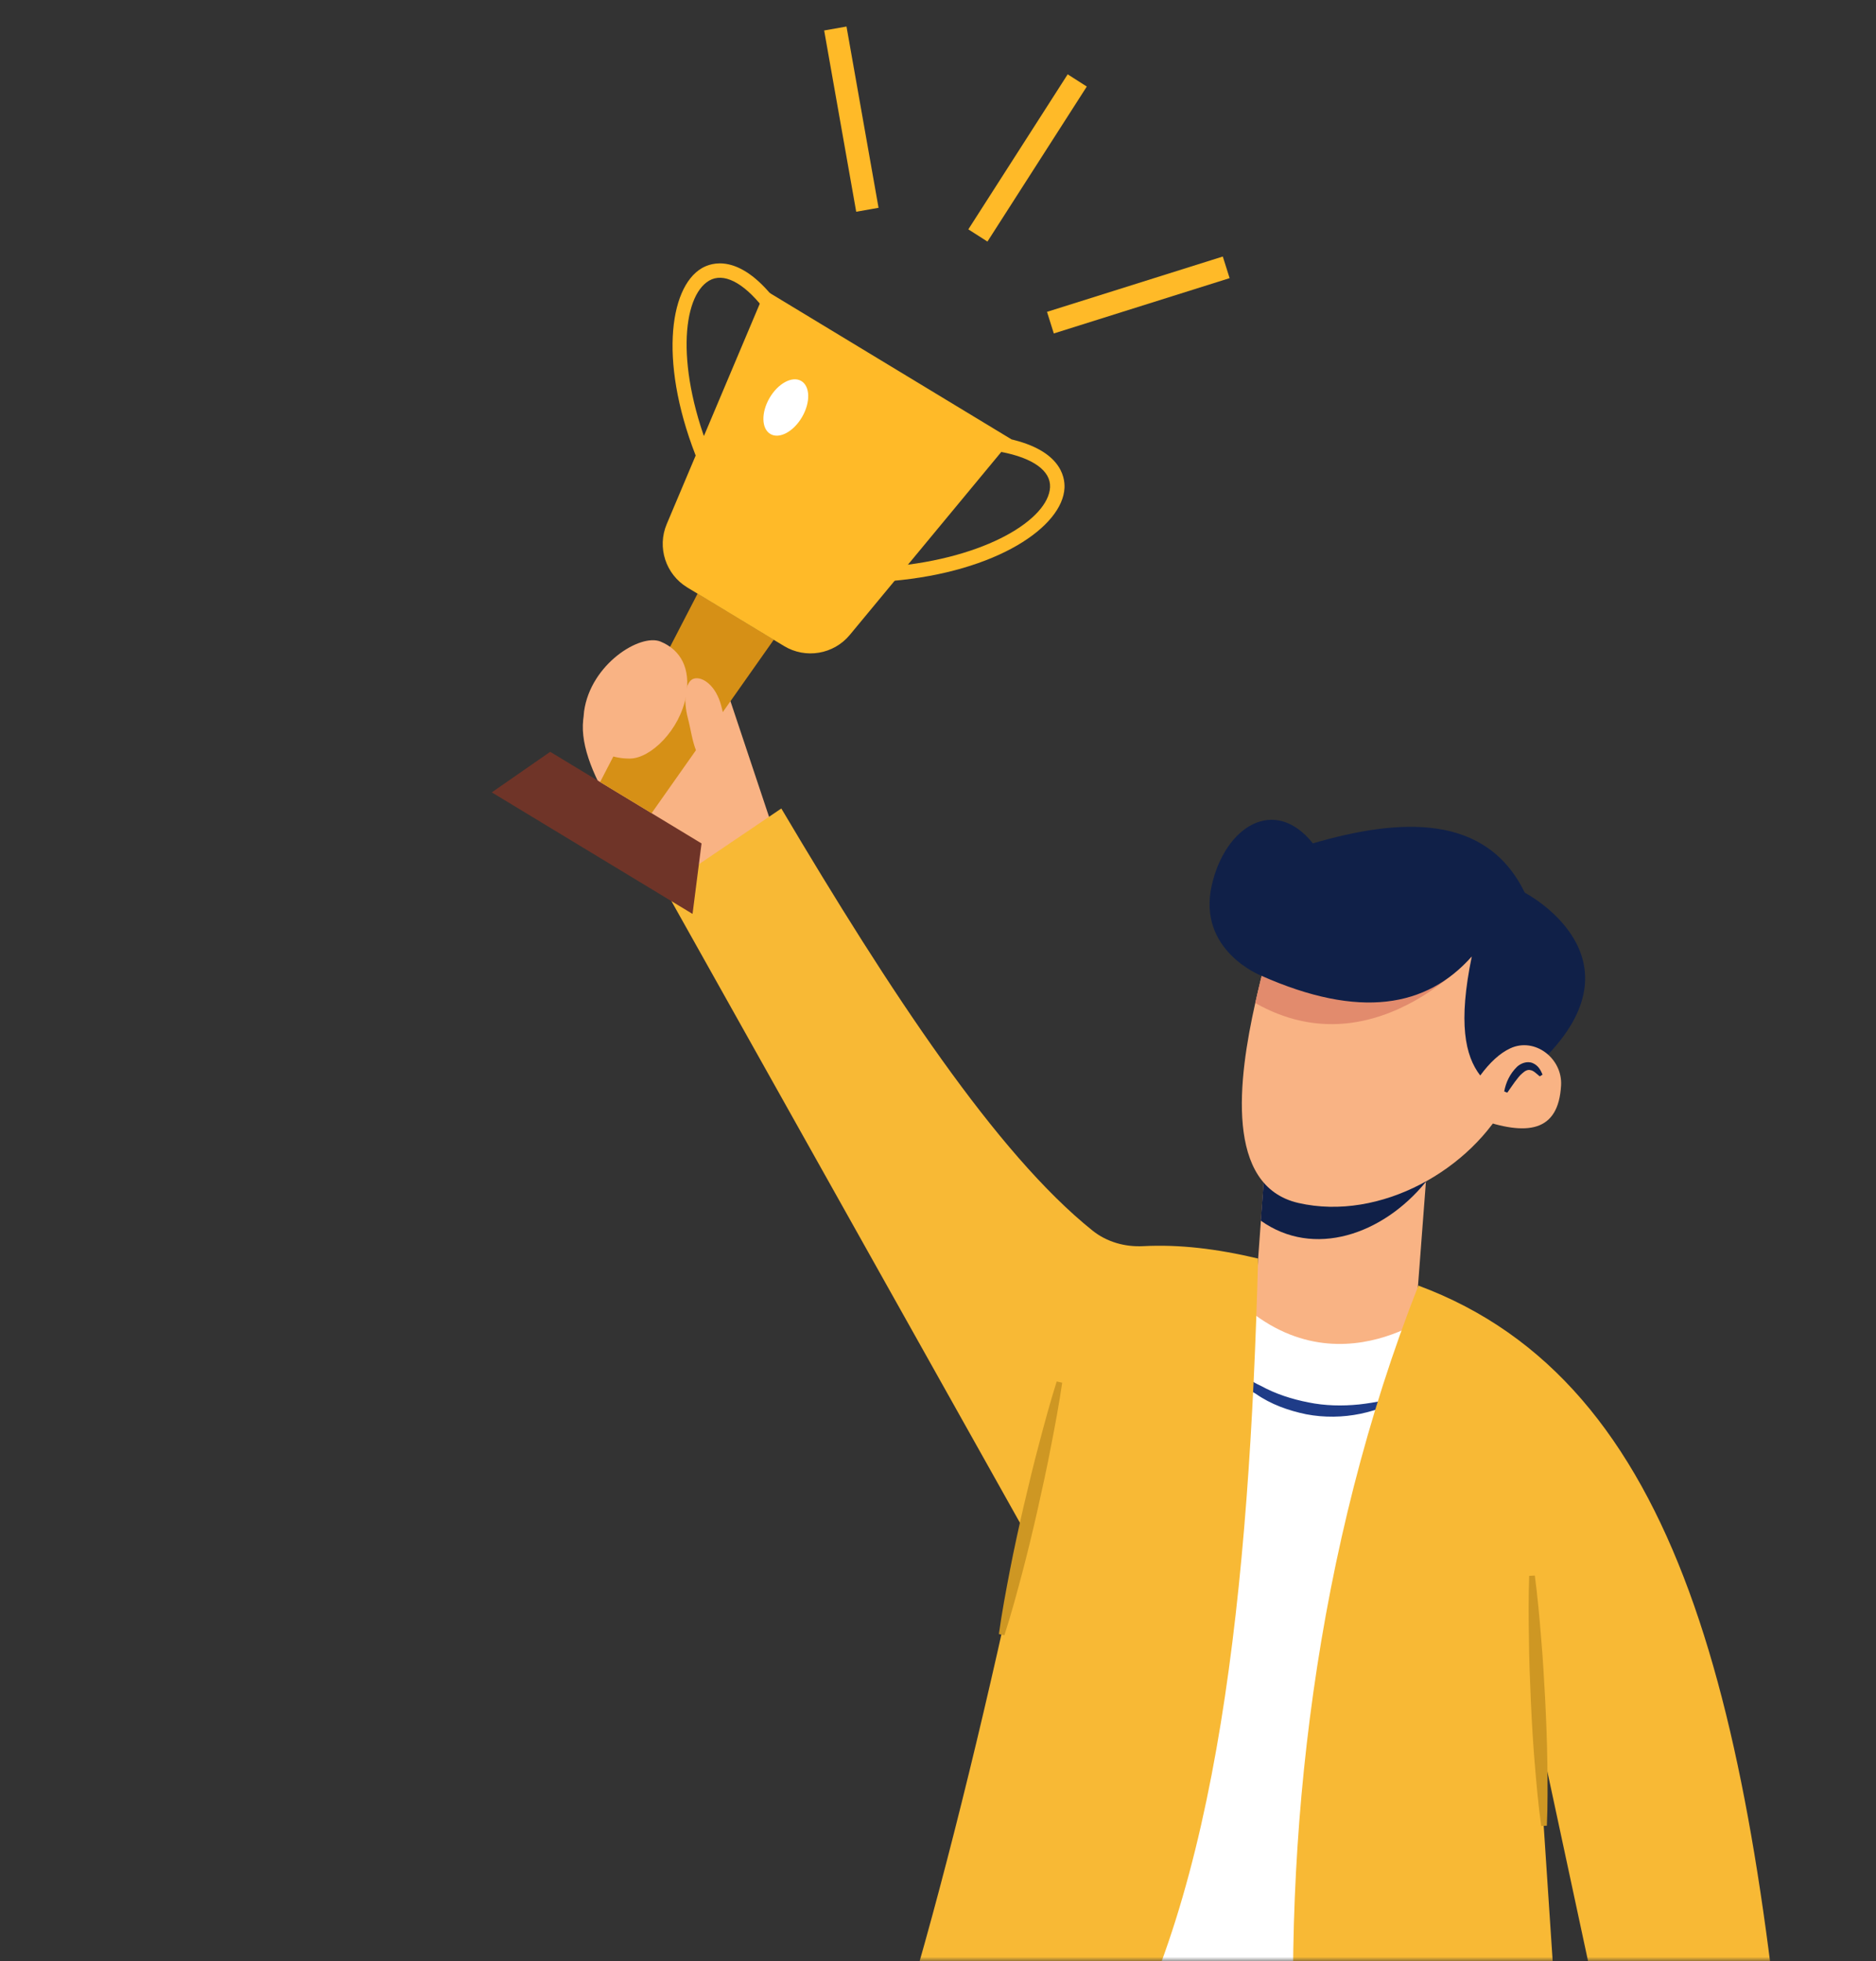 <svg width="223" height="233" viewBox="0 0 223 233" fill="none" xmlns="http://www.w3.org/2000/svg">
<rect x="0" y="0" width="223" height="233" fill="#333333" stroke="none"/>
<mask id="mask0_161_155" style="mask-type:alpha" maskUnits="userSpaceOnUse" x="0" y="0" width="223" height="233">
<rect width="222.3" height="232.592" transform="matrix(-1 0 0 1 222.3 0.408)" fill="#D9D9D9"/>
</mask>
<g mask="url(#mask0_161_155)">
<path d="M131.121 427.293L130.979 414.743L149.19 416.028L149.716 426.401C143.914 427.602 137.314 427.909 131.121 427.293Z" fill="#F9B384"/>
<path d="M111.41 444.319C116.348 436.245 123.097 433.553 131.158 432.533L131.121 427.296C137.31 427.912 143.914 427.606 149.716 426.404L150.623 444.322H111.41V444.319Z" fill="#102048"/>
<path d="M221.519 428.518L223.185 432.317C231.245 433.337 238.459 437.672 245.08 444.319H206.868L202.802 428.565C209.326 429.669 215.549 429.591 221.519 428.518Z" fill="#102048"/>
<path d="M202.802 428.565L199.569 416.032L215.67 415.173L221.519 428.518C215.549 429.591 209.326 429.669 202.802 428.565Z" fill="#F9B384"/>
<path d="M122.716 232.362C113.129 294.654 115.846 356.664 129.155 419.242H152.053C149.318 378.624 147.232 330.342 153.627 298.37L197.314 419.778H222.325L181.109 246.935L166.94 219.216L133.737 215.215L122.716 232.362Z" fill="#101010"/>
<path d="M92.231 99.488L86.078 81.058L69.418 84.942C68.164 91.114 75.648 100.477 81.21 107.487L92.231 99.488Z" fill="#F9B384"/>
<path d="M148.408 165.274L167.59 165.496L169.498 140.412L169.721 137.414L150.451 137.242L148.408 165.274Z" fill="#F9B384"/>
<path d="M149.871 145.03C156.152 149.503 164.361 146.716 169.498 140.412L169.721 137.41L150.451 137.239L149.871 145.03Z" fill="#102048"/>
<path d="M154.352 142.93C164.088 145.151 174.956 138.918 179.245 130.639L179.824 115.777L174.377 108.063L151.196 110.055C151.304 110.082 151.291 110.405 151.196 110.957C150.927 112.398 150.037 115.467 149.214 119.169C147.191 128.175 145.573 140.924 154.352 142.93Z" fill="#F9B384"/>
<path d="M170.661 155.779C170.661 155.779 156.351 167.209 143.898 150.923L120.282 229.218C134.741 239.416 153.02 242.94 174.953 240.076L170.661 155.779Z" fill="white"/>
<path d="M167.59 165.496C165.608 166.209 163.582 166.643 161.559 166.865C159.537 167.071 157.5 167.024 155.535 166.623C153.573 166.239 151.631 165.624 149.851 164.641C148.914 164.23 148.102 163.604 147.208 163.079C146.332 162.527 145.566 161.827 144.676 161.238C145.334 162.053 146.018 162.871 146.767 163.624C147.582 164.301 148.344 165.078 149.288 165.607C151.058 166.849 153.152 167.596 155.272 168.033C159.55 168.851 164.118 167.895 167.59 165.496Z" fill="#1F3C88"/>
<path d="M92.875 96.058C105.823 117.887 118.452 137.067 129.867 146.208C131.562 147.564 133.72 148.17 135.891 148.059C140.183 147.837 144.616 148.362 149.551 149.53C148.516 188.698 144.794 224.978 131.448 247.221C123.408 244.905 113.655 241.186 108.264 236.646C112.657 221.764 117.852 200.423 121.719 181.781L78.928 105.485L92.875 96.058Z" fill="#F8B935"/>
<path d="M149.214 119.169C163.949 127.543 176.197 112.287 176.197 112.287L151.196 110.957C150.927 112.398 150.037 115.467 149.214 119.169Z" fill="#E28B6D"/>
<path d="M175.954 127.778C174.147 125.446 173.321 121.525 174.953 113.633C169.586 119.694 161.606 121.111 149.908 115.918C149.908 115.918 142.3 112.946 144.039 105.202C145.614 98.202 151.483 94.487 156.061 100.201C166.451 97.172 176.669 96.63 181.25 106.061C181.25 106.061 195.848 113.633 183.398 125.92L175.954 127.778Z" fill="#102048"/>
<path d="M197.24 289.542L199.751 288.983L197.129 277.248L214.473 273.038L216.773 283.747L219.291 283.208L216.439 269.911L194.064 275.346L197.24 289.542Z" fill="#1F3C88"/>
<path d="M207.441 252.545C207.869 253.141 209.444 265.226 209.444 265.226C209.444 265.226 216.456 271.789 211.733 275.817C207.01 279.846 201.285 279.694 198.565 276.713C197.618 273.795 197.543 270.382 198.706 266.269L195.986 252.844L207.441 252.545Z" fill="#F9B384"/>
<path d="M184.406 288.734L191.327 318.001L193.987 329.302L238.931 312.448L230.19 276.013L184.406 288.734Z" fill="#ACBFEE"/>
<path d="M58.458 94.143L82.323 108.585L83.392 100.211L65.403 89.324L58.458 94.143Z" fill="#6F3428"/>
<path d="M71.336 92.915L77.455 96.617L91.981 76.003L82.926 70.524L71.336 92.915Z" fill="#D69016"/>
<path d="M81.699 69.797L93.195 76.754C95.767 78.312 99.098 77.75 101.016 75.434L120.252 52.212L90.984 34.499L79.255 62.265C78.085 65.031 79.127 68.239 81.699 69.797Z" fill="#FFBA28"/>
<path d="M83.108 55.147L84.693 54.487C80.277 43.872 81.045 35.247 84.292 33.345C85.981 32.356 88.317 33.523 90.707 36.546L92.055 35.482C87.825 30.131 84.609 31.171 83.422 31.864C79.471 34.183 78.274 43.526 83.108 55.147Z" fill="#FFBA28"/>
<path d="M106.009 69.026C118.567 67.933 126.31 62.551 126.536 57.981C126.603 56.608 126.04 53.282 119.332 52.014L119.012 53.696C122.801 54.413 124.918 55.944 124.82 57.893C124.631 61.646 117.329 66.314 105.857 67.317L106.009 69.026Z" fill="#FFBA28"/>
<path d="M95.349 49.533C96.357 47.79 96.307 45.878 95.234 45.259C94.162 44.643 92.477 45.555 91.469 47.295C90.461 49.038 90.511 50.95 91.584 51.569C92.656 52.189 94.341 51.277 95.349 49.533Z" fill="white"/>
<path d="M69.431 84.504C69.013 87.476 70.895 90.128 74.862 90.128C77.344 90.128 80.816 86.732 81.547 82.7C82.151 79.375 80.87 77.198 78.52 76.228C76.103 75.236 70.22 78.901 69.431 84.504Z" fill="#F9B384"/>
<path d="M145.354 30.479L146.165 33.047L125.267 39.619L124.457 37.051L145.354 30.479Z" fill="#FFBA28"/>
<path d="M100.624 3.153L104.433 24.689L101.777 25.158L97.968 3.621L100.624 3.153Z" fill="#FFBA28"/>
<path d="M126.915 8.832L129.187 10.283L117.377 28.702L115.106 27.25L126.915 8.832Z" fill="#FFBA28"/>
<path d="M182.683 204.643L186.118 256.365C166.94 255.507 154.062 249.22 154.062 249.22C152.396 218.351 156.368 183.807 168.605 152.744C199.691 164.277 208.456 202.486 213.068 259.262L194.86 261.369L182.683 204.643Z" fill="#F8B935"/>
<path d="M175.668 132.921C181.517 135.004 185.255 134.533 185.566 128.953C185.744 125.752 182.44 123.201 179.528 124.554C178.264 125.14 177.084 126.254 175.958 127.778L175.668 132.921Z" fill="#F9B384"/>
<path d="M191.327 318.001L193.99 329.299L238.931 312.448L233.005 287.775C227.476 299.194 215.781 313.356 191.327 318.001Z" fill="#102048"/>
<path d="M125.609 164.136C124.837 166.589 124.163 169.066 123.512 171.55C122.845 174.027 122.255 176.524 121.668 179.022C121.092 181.522 120.542 184.026 120.053 186.547C119.568 189.068 119.092 191.589 118.738 194.14L119.392 194.288C120.185 191.838 120.856 189.361 121.513 186.88C122.17 184.4 122.764 181.903 123.333 179.402C123.893 176.898 124.449 174.394 124.925 171.873C125.42 169.356 125.892 166.832 126.263 164.284L125.609 164.136Z" fill="#CE9723"/>
<path d="M181.773 187.23C181.685 189.717 181.702 192.198 181.743 194.678C181.763 197.158 181.867 199.635 181.972 202.113C182.086 204.59 182.228 207.063 182.434 209.537C182.643 212.011 182.858 214.481 183.206 216.948L183.877 216.914C183.984 214.427 183.964 211.947 183.934 209.466C183.9 206.986 183.802 204.509 183.681 202.032C183.546 199.555 183.411 197.081 183.192 194.607C182.993 192.134 182.771 189.663 182.444 187.197L181.773 187.23Z" fill="#CE9723"/>
<path d="M157.811 309.119C157.039 306.289 156.172 303.492 155.279 300.705C154.406 297.912 153.421 295.156 152.501 292.376C151.527 289.616 150.532 286.863 149.507 284.124C148.455 281.391 147.397 278.661 146.217 275.972L145.583 276.194C146.335 279.032 147.208 281.825 148.091 284.618C148.998 287.402 149.935 290.175 150.893 292.938C151.901 295.684 152.848 298.454 153.91 301.183C154.952 303.92 156.017 306.649 157.177 309.341L157.811 309.119Z" fill="#708CD5"/>
<path d="M179.174 129.821C179.474 129.4 179.754 128.97 180.05 128.569C180.354 128.179 180.633 127.775 180.977 127.502C181.311 127.203 181.614 127.061 181.931 127.146C182.285 127.189 182.639 127.57 183.034 127.886L183.364 127.677C183.145 127.179 182.889 126.62 182.221 126.321C181.53 126.008 180.731 126.358 180.32 126.755C179.464 127.603 179.005 128.603 178.806 129.68L179.174 129.821Z" fill="#102048"/>
<path d="M81.784 85.393C81.156 83.03 81.48 80.893 82.502 80.624C83.523 80.355 85.097 81.459 85.724 83.825C86.352 86.187 87.07 89.593 85.455 90.354C82.596 91.7 82.41 87.755 81.784 85.393Z" fill="#F9B384"/>
</g>
</svg>
